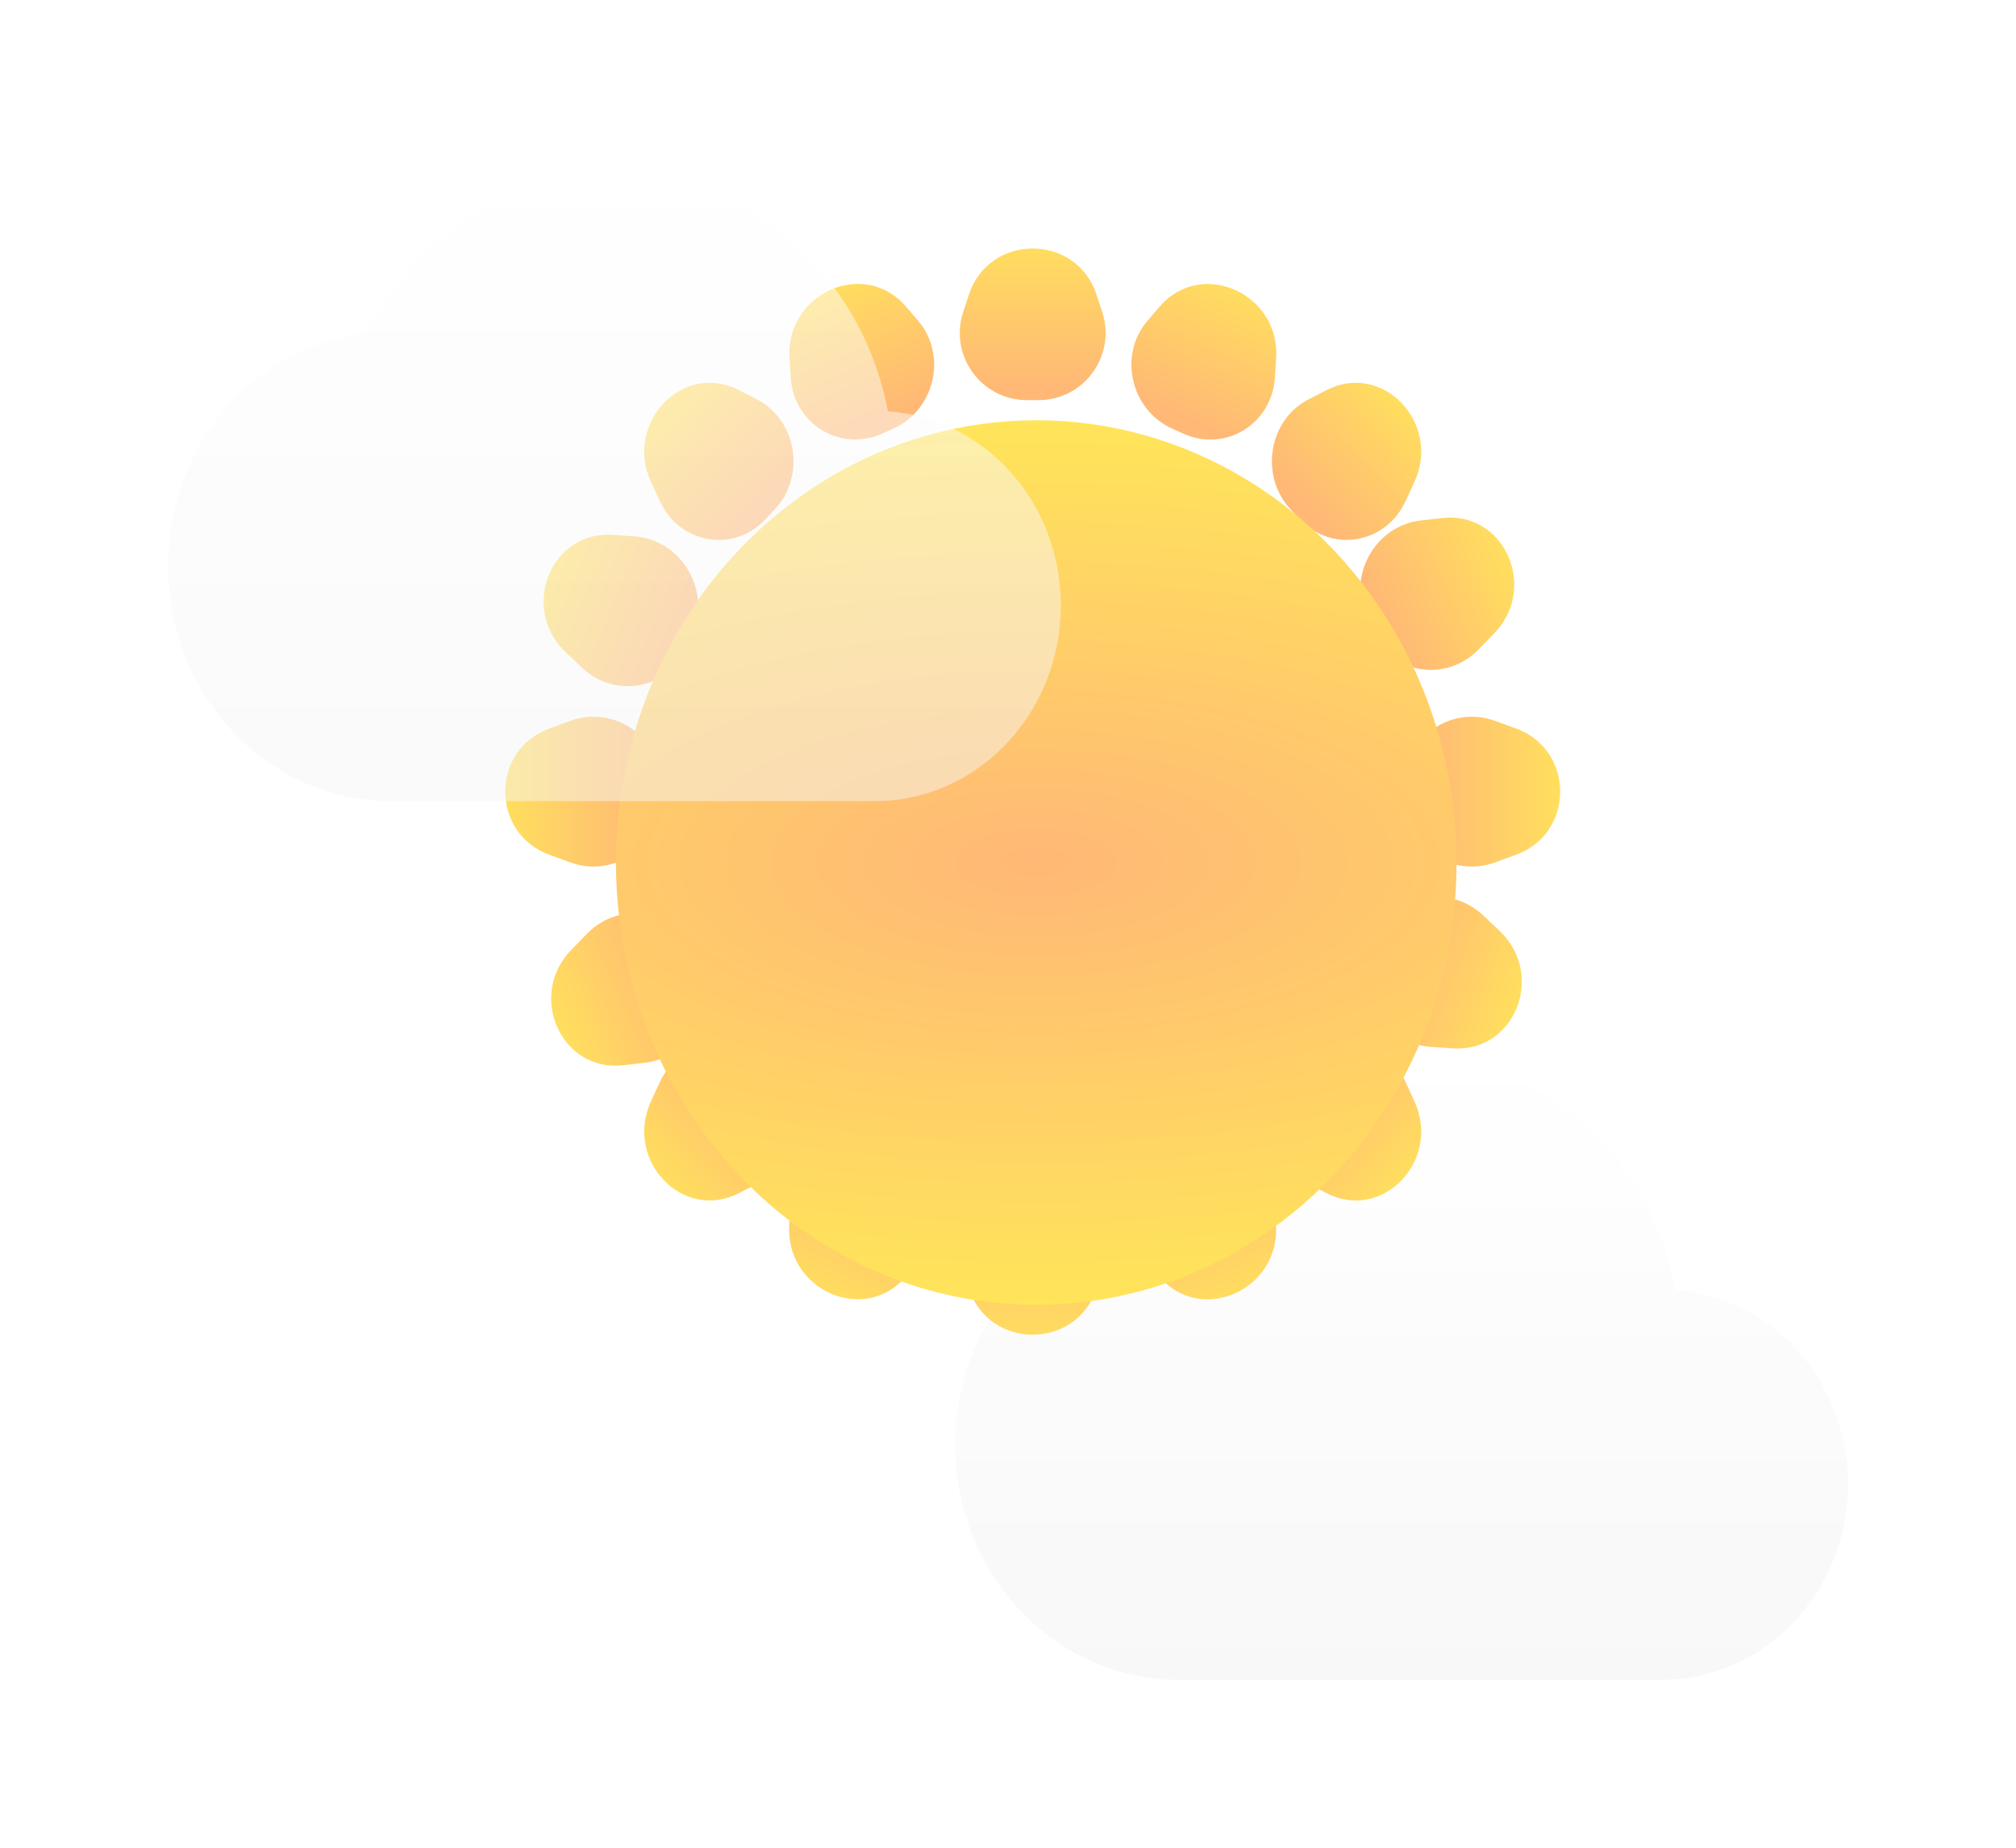 <svg width="120" height="110" viewBox="0 0 120 110" fill="none" xmlns="http://www.w3.org/2000/svg">
<g opacity="0.7" filter="url(#filter0_d_1_38)">
<path d="M99.703 72.787C98.198 64.746 91.488 58.71 83.428 58.71C77.028 58.71 71.47 62.532 68.703 68.126C62.037 68.871 56.856 74.814 56.856 82.016C56.856 89.731 62.812 96 70.142 96H98.928C105.04 96 110 90.779 110 84.347C110 78.194 105.461 73.206 99.703 72.787Z" fill="url(#paint0_linear_1_38)"/>
</g>
<path d="M46.98 72.913C46.73 76.788 51.433 78.89 53.907 76.009L54.637 75.16C56.397 73.111 55.638 69.841 53.144 68.726L52.489 68.433C49.995 67.319 47.233 69.015 47.054 71.771L46.98 72.913Z" fill="url(#paint1_linear_1_38)"/>
<path d="M69.033 18.247C71.508 15.366 76.211 17.468 75.96 21.342L75.886 22.484C75.708 25.24 72.946 26.937 70.452 25.822L69.797 25.529C67.303 24.415 66.544 21.145 68.304 19.096L69.033 18.247Z" fill="url(#paint2_linear_1_38)"/>
<path d="M86.454 62.413C90.152 62.679 92.021 58.047 89.271 55.431L88.312 54.518C86.282 52.587 83.053 53.258 82.018 55.826L81.687 56.646C80.651 59.214 82.435 62.125 85.164 62.321L86.454 62.413Z" fill="url(#paint3_linear_1_38)"/>
<path d="M33.67 38.825C30.92 36.208 32.789 31.577 36.487 31.842L37.777 31.935C40.506 32.13 42.29 35.042 41.254 37.609L40.923 38.429C39.888 40.997 36.659 41.668 34.629 39.737L33.67 38.825Z" fill="url(#paint4_linear_1_38)"/>
<path d="M69.022 76.012C71.495 78.894 76.199 76.794 75.95 72.919L75.877 71.778C75.699 69.022 72.938 67.324 70.444 68.438L69.788 68.73C67.294 69.844 66.534 73.113 68.293 75.163L69.022 76.012Z" fill="url(#paint5_linear_1_38)"/>
<path d="M46.991 21.336C46.742 17.461 51.446 15.361 53.919 18.243L54.648 19.093C56.407 21.143 55.647 24.412 53.153 25.526L52.498 25.818C50.003 26.931 47.242 25.234 47.064 22.478L46.991 21.336Z" fill="url(#paint6_linear_1_38)"/>
<path d="M88.931 37.714C91.582 34.988 89.539 30.423 85.854 30.839L84.576 30.983C81.861 31.289 80.193 34.27 81.323 36.796L81.682 37.597C82.812 40.123 86.058 40.668 88.011 38.66L88.931 37.714Z" fill="url(#paint7_linear_1_38)"/>
<path d="M37.087 63.416C33.402 63.832 31.359 59.267 34.01 56.541L34.93 55.596C36.883 53.588 40.129 54.132 41.259 56.658L41.618 57.459C42.748 59.985 41.08 62.966 38.365 63.272L37.087 63.416Z" fill="url(#paint8_linear_1_38)"/>
<path d="M78.982 71.04C82.309 72.74 85.804 69.061 84.189 65.559L83.666 64.424C82.496 61.888 79.299 61.322 77.405 63.315L76.85 63.899C74.956 65.893 75.494 69.257 77.904 70.489L78.982 71.04Z" fill="url(#paint9_linear_1_38)"/>
<path d="M38.752 28.696C37.137 25.194 40.632 21.516 43.959 23.216L45.037 23.767C47.447 24.998 47.985 28.362 46.091 30.356L45.536 30.94C43.642 32.934 40.445 32.368 39.275 29.831L38.752 28.696Z" fill="url(#paint10_linear_1_38)"/>
<path d="M84.189 28.696C85.804 25.194 82.309 21.516 78.982 23.216L77.904 23.767C75.494 24.998 74.956 28.362 76.85 30.356L77.405 30.94C79.299 32.934 82.496 32.367 83.666 29.831L84.189 28.696Z" fill="url(#paint11_linear_1_38)"/>
<path d="M43.959 71.04C40.632 72.74 37.137 69.061 38.752 65.559L39.275 64.424C40.445 61.888 43.642 61.322 45.536 63.315L46.091 63.9C47.985 65.893 47.447 69.257 45.037 70.489L43.959 71.04Z" fill="url(#paint12_linear_1_38)"/>
<path d="M57.671 76.711C58.877 80.377 64.063 80.377 65.27 76.711L65.608 75.684C66.46 73.097 64.532 70.434 61.809 70.434H61.132C58.408 70.434 56.481 73.097 57.333 75.684L57.671 76.711Z" fill="url(#paint13_linear_1_38)"/>
<path d="M57.671 17.544C58.877 13.878 64.063 13.878 65.27 17.544L65.608 18.572C66.46 21.159 64.532 23.822 61.809 23.822H61.132C58.408 23.822 56.481 21.159 57.333 18.572L57.671 17.544Z" fill="url(#paint14_linear_1_38)"/>
<path d="M90.239 50.886C93.745 49.607 93.745 44.648 90.239 43.37L88.983 42.912C86.374 41.961 83.613 43.893 83.613 46.67V47.586C83.613 50.363 86.374 52.295 88.983 51.344L90.239 50.886Z" fill="url(#paint15_linear_1_38)"/>
<path d="M32.702 50.886C29.196 49.607 29.196 44.648 32.702 43.37L33.958 42.912C36.567 41.961 39.328 43.893 39.328 46.67V47.586C39.328 50.363 36.567 52.295 33.958 51.344L32.702 50.886Z" fill="url(#paint16_linear_1_38)"/>
<g filter="url(#filter1_d_1_38)">
<ellipse cx="61.682" cy="47.35" rx="25.018" ry="26.332" fill="url(#paint17_radial_1_38)"/>
</g>
<g opacity="0.5" filter="url(#filter2_d_1_38)">
<path d="M52.847 20.481C51.342 12.441 44.632 6.404 36.572 6.404C30.173 6.404 24.615 10.226 21.847 15.82C15.182 16.566 10 22.509 10 29.71C10 37.425 15.957 43.694 23.286 43.694H52.072C58.184 43.694 63.144 38.474 63.144 32.041C63.144 25.888 58.605 20.901 52.847 20.481Z" fill="url(#paint18_linear_1_38)"/>
</g>
<defs>
<filter id="filter0_d_1_38" x="46.856" y="52.71" width="73.144" height="57.29" filterUnits="userSpaceOnUse" color-interpolation-filters="sRGB">
<feFlood flood-opacity="0" result="BackgroundImageFix"/>
<feColorMatrix in="SourceAlpha" type="matrix" values="0 0 0 0 0 0 0 0 0 0 0 0 0 0 0 0 0 0 127 0" result="hardAlpha"/>
<feOffset dy="4"/>
<feGaussianBlur stdDeviation="5"/>
<feComposite in2="hardAlpha" operator="out"/>
<feColorMatrix type="matrix" values="0 0 0 0 0 0 0 0 0 0 0 0 0 0 0 0 0 0 0.25 0"/>
<feBlend mode="normal" in2="BackgroundImageFix" result="effect1_dropShadow_1_38"/>
<feBlend mode="normal" in="SourceGraphic" in2="effect1_dropShadow_1_38" result="shape"/>
</filter>
<filter id="filter1_d_1_38" x="16.664" y="5.018" width="90.036" height="92.664" filterUnits="userSpaceOnUse" color-interpolation-filters="sRGB">
<feFlood flood-opacity="0" result="BackgroundImageFix"/>
<feColorMatrix in="SourceAlpha" type="matrix" values="0 0 0 0 0 0 0 0 0 0 0 0 0 0 0 0 0 0 127 0" result="hardAlpha"/>
<feOffset dy="4"/>
<feGaussianBlur stdDeviation="10"/>
<feComposite in2="hardAlpha" operator="out"/>
<feColorMatrix type="matrix" values="0 0 0 0 0 0 0 0 0 0 0 0 0 0 0 0 0 0 0.25 0"/>
<feBlend mode="normal" in2="BackgroundImageFix" result="effect1_dropShadow_1_38"/>
<feBlend mode="normal" in="SourceGraphic" in2="effect1_dropShadow_1_38" result="shape"/>
</filter>
<filter id="filter2_d_1_38" x="0" y="0.404" width="73.144" height="57.29" filterUnits="userSpaceOnUse" color-interpolation-filters="sRGB">
<feFlood flood-opacity="0" result="BackgroundImageFix"/>
<feColorMatrix in="SourceAlpha" type="matrix" values="0 0 0 0 0 0 0 0 0 0 0 0 0 0 0 0 0 0 127 0" result="hardAlpha"/>
<feOffset dy="4"/>
<feGaussianBlur stdDeviation="5"/>
<feComposite in2="hardAlpha" operator="out"/>
<feColorMatrix type="matrix" values="0 0 0 0 0 0 0 0 0 0 0 0 0 0 0 0 0 0 0.25 0"/>
<feBlend mode="normal" in2="BackgroundImageFix" result="effect1_dropShadow_1_38"/>
<feBlend mode="normal" in="SourceGraphic" in2="effect1_dropShadow_1_38" result="shape"/>
</filter>
<linearGradient id="paint0_linear_1_38" x1="83.428" y1="58.71" x2="83.428" y2="96" gradientUnits="userSpaceOnUse">
<stop stop-color="white"/>
<stop offset="1" stop-color="#F5F5F5"/>
</linearGradient>
<linearGradient id="paint1_linear_1_38" x1="46.199" y1="84.984" x2="55.815" y2="63.466" gradientUnits="userSpaceOnUse">
<stop offset="0.281" stop-color="#FFE55A"/>
<stop offset="0.719" stop-color="#FFB876"/>
</linearGradient>
<linearGradient id="paint2_linear_1_38" x1="76.742" y1="9.271" x2="67.126" y2="30.79" gradientUnits="userSpaceOnUse">
<stop offset="0.281" stop-color="#FFE55A"/>
<stop offset="0.719" stop-color="#FFB876"/>
</linearGradient>
<linearGradient id="paint3_linear_1_38" x1="97.438" y1="63.201" x2="76.343" y2="54.692" gradientUnits="userSpaceOnUse">
<stop offset="0.281" stop-color="#FFE55A"/>
<stop offset="0.719" stop-color="#FFB876"/>
</linearGradient>
<linearGradient id="paint4_linear_1_38" x1="25.503" y1="31.054" x2="46.598" y2="39.564" gradientUnits="userSpaceOnUse">
<stop offset="0.281" stop-color="#FFE55A"/>
<stop offset="0.719" stop-color="#FFB876"/>
</linearGradient>
<linearGradient id="paint5_linear_1_38" x1="76.727" y1="84.991" x2="67.12" y2="63.468" gradientUnits="userSpaceOnUse">
<stop offset="0.281" stop-color="#FFE55A"/>
<stop offset="0.719" stop-color="#FFB876"/>
</linearGradient>
<linearGradient id="paint6_linear_1_38" x1="46.214" y1="9.264" x2="55.821" y2="30.787" gradientUnits="userSpaceOnUse">
<stop offset="0.281" stop-color="#FFE55A"/>
<stop offset="0.719" stop-color="#FFB876"/>
</linearGradient>
<linearGradient id="paint7_linear_1_38" x1="96.821" y1="29.602" x2="76.029" y2="38.907" gradientUnits="userSpaceOnUse">
<stop offset="0.281" stop-color="#FFE55A"/>
<stop offset="0.719" stop-color="#FFB876"/>
</linearGradient>
<linearGradient id="paint8_linear_1_38" x1="26.12" y1="64.653" x2="46.912" y2="55.348" gradientUnits="userSpaceOnUse">
<stop offset="0.281" stop-color="#FFE55A"/>
<stop offset="0.719" stop-color="#FFB876"/>
</linearGradient>
<linearGradient id="paint9_linear_1_38" x1="89.101" y1="76.21" x2="72.32" y2="60.266" gradientUnits="userSpaceOnUse">
<stop offset="0.281" stop-color="#FFE55A"/>
<stop offset="0.719" stop-color="#FFB876"/>
</linearGradient>
<linearGradient id="paint10_linear_1_38" x1="33.84" y1="18.046" x2="50.621" y2="33.989" gradientUnits="userSpaceOnUse">
<stop offset="0.281" stop-color="#FFE55A"/>
<stop offset="0.719" stop-color="#FFB876"/>
</linearGradient>
<linearGradient id="paint11_linear_1_38" x1="89.101" y1="18.046" x2="72.32" y2="33.989" gradientUnits="userSpaceOnUse">
<stop offset="0.281" stop-color="#FFE55A"/>
<stop offset="0.719" stop-color="#FFB876"/>
</linearGradient>
<linearGradient id="paint12_linear_1_38" x1="33.84" y1="76.21" x2="50.621" y2="60.266" gradientUnits="userSpaceOnUse">
<stop offset="0.281" stop-color="#FFE55A"/>
<stop offset="0.719" stop-color="#FFB876"/>
</linearGradient>
<linearGradient id="paint13_linear_1_38" x1="61.47" y1="88.256" x2="61.47" y2="64.493" gradientUnits="userSpaceOnUse">
<stop offset="0.281" stop-color="#FFE55A"/>
<stop offset="0.719" stop-color="#FFB876"/>
</linearGradient>
<linearGradient id="paint14_linear_1_38" x1="61.47" y1="6" x2="61.47" y2="29.763" gradientUnits="userSpaceOnUse">
<stop offset="0.281" stop-color="#FFE55A"/>
<stop offset="0.719" stop-color="#FFB876"/>
</linearGradient>
<linearGradient id="paint15_linear_1_38" x1="100.546" y1="47.128" x2="77.969" y2="47.128" gradientUnits="userSpaceOnUse">
<stop offset="0.281" stop-color="#FFE55A"/>
<stop offset="0.719" stop-color="#FFB876"/>
</linearGradient>
<linearGradient id="paint16_linear_1_38" x1="22.395" y1="47.128" x2="44.972" y2="47.128" gradientUnits="userSpaceOnUse">
<stop offset="0.281" stop-color="#FFE55A"/>
<stop offset="0.719" stop-color="#FFB876"/>
</linearGradient>
<radialGradient id="paint17_radial_1_38" cx="0" cy="0" r="1" gradientUnits="userSpaceOnUse" gradientTransform="translate(61.682 47.35) rotate(90) scale(26.332 61.616)">
<stop offset="0" stop-color="#FFB876"/>
<stop offset="1" stop-color="#FFE55A"/>
</radialGradient>
<linearGradient id="paint18_linear_1_38" x1="36.572" y1="6.404" x2="36.572" y2="43.694" gradientUnits="userSpaceOnUse">
<stop stop-color="white"/>
<stop offset="1" stop-color="#F5F5F5"/>
</linearGradient>
</defs>
</svg>
